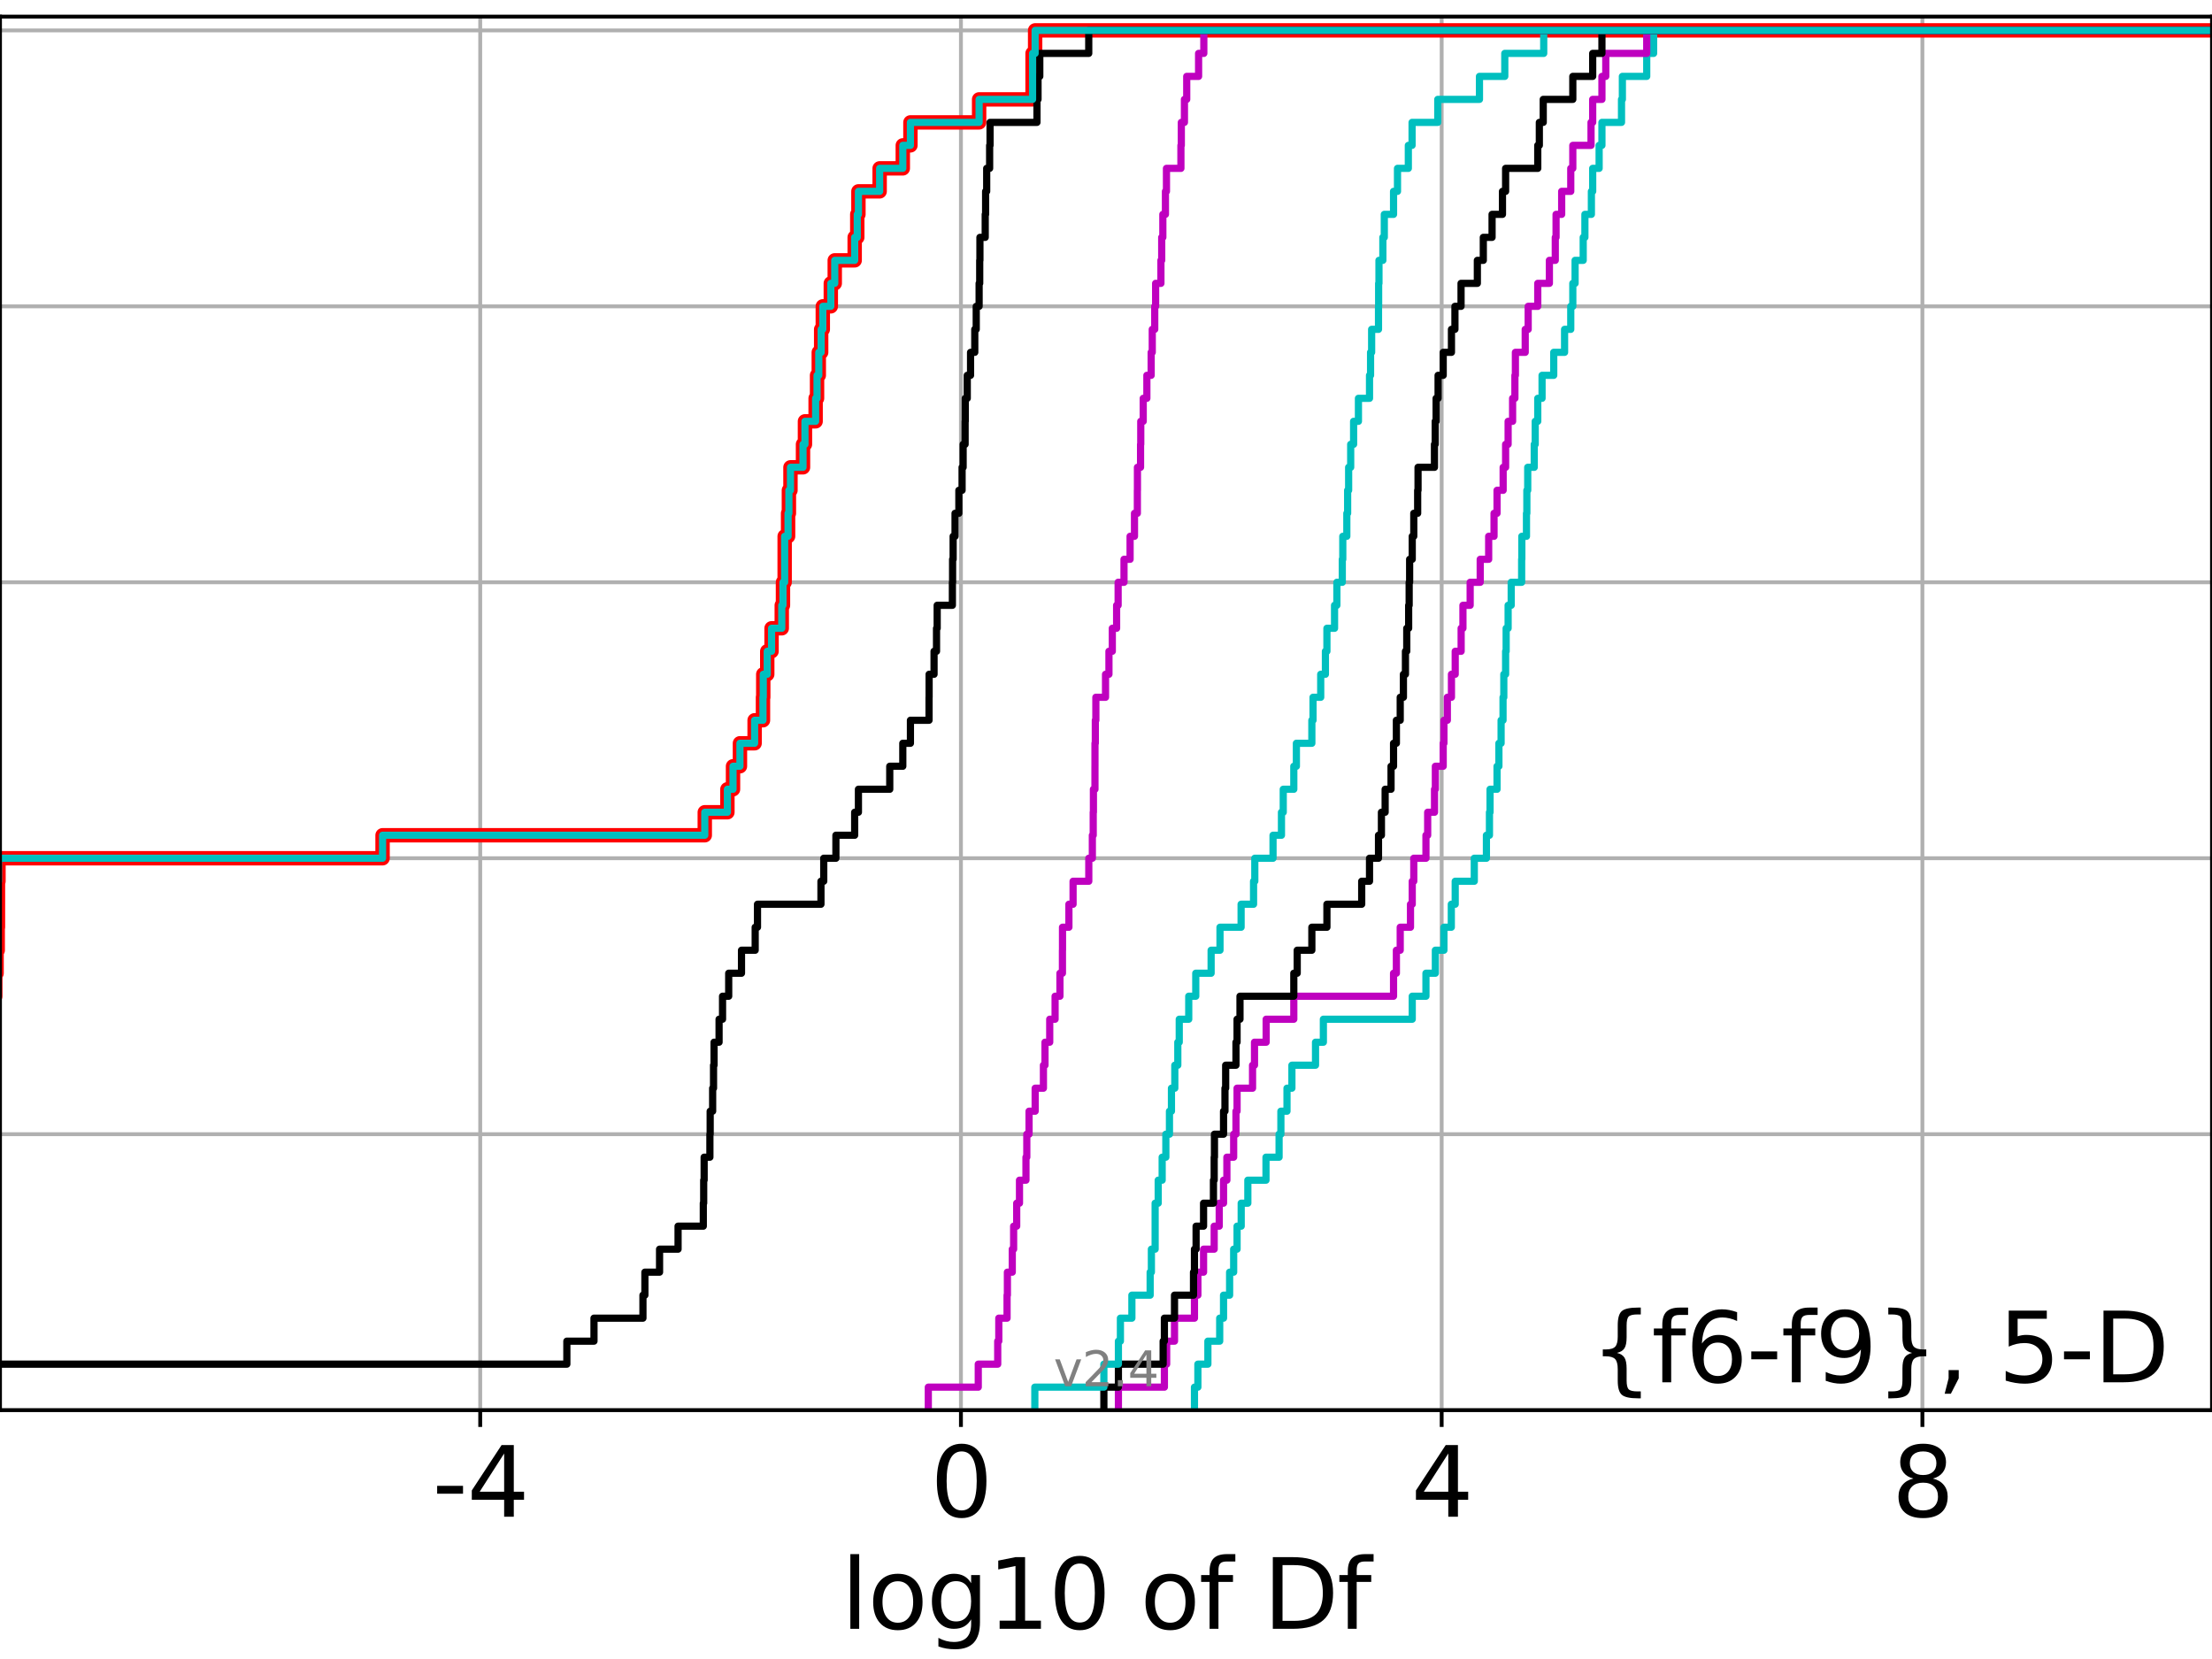 <?xml version="1.0" encoding="utf-8" standalone="no"?>
<!DOCTYPE svg PUBLIC "-//W3C//DTD SVG 1.1//EN"
  "http://www.w3.org/Graphics/SVG/1.1/DTD/svg11.dtd">
<svg height="345.6pt" version="1.1" viewBox="0 0 460.8 345.6" width="460.8pt" xmlns="http://www.w3.org/2000/svg" xmlns:xlink="http://www.w3.org/1999/xlink">
 <defs>
  <style type="text/css">*{stroke-linecap:butt;stroke-linejoin:round;}</style>
 </defs>
 <g id="figure_1">
  <g id="patch_1">
   <path d="M 0 345.6 
L 460.8 345.6 
L 460.8 0 
L 0 0 
z
" style="fill:#ffffff;"/>
  </g>
  <g id="axes_1">
   <g id="patch_2">
    <path d="M 0 293.76 
L 460.8 293.76 
L 460.8 3.456 
L 0 3.456 
z
" style="fill:#ffffff;"/>
   </g>
   <g id="matplotlib.axis_1">
    <g id="xtick_1">
     <g id="line2d_1">
      <path clip-path="url(#p29b3fccdad)" d="M 100.037 293.76 
L 100.037 3.456 
" style="fill:none;stroke:#b0b0b0;stroke-linecap:square;stroke-width:0.8;"/>
     </g>
     <g id="line2d_2">
      <defs>
       <path d="M 0 0 
L 0 3.5 
" id="m67f54025a4" style="stroke:#000000;stroke-width:0.8;"/>
      </defs>
      <g>
       <use style="stroke:#000000;stroke-width:0.8;" x="100.037" xlink:href="#m67f54025a4" y="293.76"/>
      </g>
     </g>
     <g id="text_1">
      <!-- -4 -->
      <g transform="translate(90.066 315.957)scale(0.2 -0.2)">
       <defs>
        <path d="M 313 2009 
L 1997 2009 
L 1997 1497 
L 313 1497 
L 313 2009 
z
" id="DejaVuSans-2d" transform="scale(0.016)"/>
        <path d="M 2419 4116 
L 825 1625 
L 2419 1625 
L 2419 4116 
z
M 2253 4666 
L 3047 4666 
L 3047 1625 
L 3713 1625 
L 3713 1100 
L 3047 1100 
L 3047 0 
L 2419 0 
L 2419 1100 
L 313 1100 
L 313 1709 
L 2253 4666 
z
" id="DejaVuSans-34" transform="scale(0.016)"/>
       </defs>
       <use xlink:href="#DejaVuSans-2d"/>
       <use x="36.084" xlink:href="#DejaVuSans-34"/>
      </g>
     </g>
    </g>
    <g id="xtick_2">
     <g id="line2d_3">
      <path clip-path="url(#p29b3fccdad)" d="M 200.181 293.76 
L 200.181 3.456 
" style="fill:none;stroke:#b0b0b0;stroke-linecap:square;stroke-width:0.8;"/>
     </g>
     <g id="line2d_4">
      <g>
       <use style="stroke:#000000;stroke-width:0.8;" x="200.181" xlink:href="#m67f54025a4" y="293.76"/>
      </g>
     </g>
     <g id="text_2">
      <!-- 0 -->
      <g transform="translate(193.819 315.957)scale(0.2 -0.2)">
       <defs>
        <path d="M 2034 4250 
Q 1547 4250 1301 3770 
Q 1056 3291 1056 2328 
Q 1056 1369 1301 889 
Q 1547 409 2034 409 
Q 2525 409 2770 889 
Q 3016 1369 3016 2328 
Q 3016 3291 2770 3770 
Q 2525 4250 2034 4250 
z
M 2034 4750 
Q 2819 4750 3233 4129 
Q 3647 3509 3647 2328 
Q 3647 1150 3233 529 
Q 2819 -91 2034 -91 
Q 1250 -91 836 529 
Q 422 1150 422 2328 
Q 422 3509 836 4129 
Q 1250 4750 2034 4750 
z
" id="DejaVuSans-30" transform="scale(0.016)"/>
       </defs>
       <use xlink:href="#DejaVuSans-30"/>
      </g>
     </g>
    </g>
    <g id="xtick_3">
     <g id="line2d_5">
      <path clip-path="url(#p29b3fccdad)" d="M 300.326 293.76 
L 300.326 3.456 
" style="fill:none;stroke:#b0b0b0;stroke-linecap:square;stroke-width:0.8;"/>
     </g>
     <g id="line2d_6">
      <g>
       <use style="stroke:#000000;stroke-width:0.8;" x="300.326" xlink:href="#m67f54025a4" y="293.76"/>
      </g>
     </g>
     <g id="text_3">
      <!-- 4 -->
      <g transform="translate(293.964 315.957)scale(0.2 -0.2)">
       <use xlink:href="#DejaVuSans-34"/>
      </g>
     </g>
    </g>
    <g id="xtick_4">
     <g id="line2d_7">
      <path clip-path="url(#p29b3fccdad)" d="M 400.471 293.76 
L 400.471 3.456 
" style="fill:none;stroke:#b0b0b0;stroke-linecap:square;stroke-width:0.8;"/>
     </g>
     <g id="line2d_8">
      <g>
       <use style="stroke:#000000;stroke-width:0.8;" x="400.471" xlink:href="#m67f54025a4" y="293.76"/>
      </g>
     </g>
     <g id="text_4">
      <!-- 8 -->
      <g transform="translate(394.108 315.957)scale(0.2 -0.2)">
       <defs>
        <path d="M 2034 2216 
Q 1584 2216 1326 1975 
Q 1069 1734 1069 1313 
Q 1069 891 1326 650 
Q 1584 409 2034 409 
Q 2484 409 2743 651 
Q 3003 894 3003 1313 
Q 3003 1734 2745 1975 
Q 2488 2216 2034 2216 
z
M 1403 2484 
Q 997 2584 770 2862 
Q 544 3141 544 3541 
Q 544 4100 942 4425 
Q 1341 4750 2034 4750 
Q 2731 4750 3128 4425 
Q 3525 4100 3525 3541 
Q 3525 3141 3298 2862 
Q 3072 2584 2669 2484 
Q 3125 2378 3379 2068 
Q 3634 1759 3634 1313 
Q 3634 634 3220 271 
Q 2806 -91 2034 -91 
Q 1263 -91 848 271 
Q 434 634 434 1313 
Q 434 1759 690 2068 
Q 947 2378 1403 2484 
z
M 1172 3481 
Q 1172 3119 1398 2916 
Q 1625 2713 2034 2713 
Q 2441 2713 2670 2916 
Q 2900 3119 2900 3481 
Q 2900 3844 2670 4047 
Q 2441 4250 2034 4250 
Q 1625 4250 1398 4047 
Q 1172 3844 1172 3481 
z
" id="DejaVuSans-38" transform="scale(0.016)"/>
       </defs>
       <use xlink:href="#DejaVuSans-38"/>
      </g>
     </g>
    </g>
    <g id="text_5">
     <!-- log10 of Df -->
     <g transform="translate(175.214 339.313)scale(0.2 -0.2)">
      <defs>
       <path d="M 603 4863 
L 1178 4863 
L 1178 0 
L 603 0 
L 603 4863 
z
" id="DejaVuSans-6c" transform="scale(0.016)"/>
       <path d="M 1959 3097 
Q 1497 3097 1228 2736 
Q 959 2375 959 1747 
Q 959 1119 1226 758 
Q 1494 397 1959 397 
Q 2419 397 2687 759 
Q 2956 1122 2956 1747 
Q 2956 2369 2687 2733 
Q 2419 3097 1959 3097 
z
M 1959 3584 
Q 2709 3584 3137 3096 
Q 3566 2609 3566 1747 
Q 3566 888 3137 398 
Q 2709 -91 1959 -91 
Q 1206 -91 779 398 
Q 353 888 353 1747 
Q 353 2609 779 3096 
Q 1206 3584 1959 3584 
z
" id="DejaVuSans-6f" transform="scale(0.016)"/>
       <path d="M 2906 1791 
Q 2906 2416 2648 2759 
Q 2391 3103 1925 3103 
Q 1463 3103 1205 2759 
Q 947 2416 947 1791 
Q 947 1169 1205 825 
Q 1463 481 1925 481 
Q 2391 481 2648 825 
Q 2906 1169 2906 1791 
z
M 3481 434 
Q 3481 -459 3084 -895 
Q 2688 -1331 1869 -1331 
Q 1566 -1331 1297 -1286 
Q 1028 -1241 775 -1147 
L 775 -588 
Q 1028 -725 1275 -790 
Q 1522 -856 1778 -856 
Q 2344 -856 2625 -561 
Q 2906 -266 2906 331 
L 2906 616 
Q 2728 306 2450 153 
Q 2172 0 1784 0 
Q 1141 0 747 490 
Q 353 981 353 1791 
Q 353 2603 747 3093 
Q 1141 3584 1784 3584 
Q 2172 3584 2450 3431 
Q 2728 3278 2906 2969 
L 2906 3500 
L 3481 3500 
L 3481 434 
z
" id="DejaVuSans-67" transform="scale(0.016)"/>
       <path d="M 794 531 
L 1825 531 
L 1825 4091 
L 703 3866 
L 703 4441 
L 1819 4666 
L 2450 4666 
L 2450 531 
L 3481 531 
L 3481 0 
L 794 0 
L 794 531 
z
" id="DejaVuSans-31" transform="scale(0.016)"/>
       <path id="DejaVuSans-20" transform="scale(0.016)"/>
       <path d="M 2375 4863 
L 2375 4384 
L 1825 4384 
Q 1516 4384 1395 4259 
Q 1275 4134 1275 3809 
L 1275 3500 
L 2222 3500 
L 2222 3053 
L 1275 3053 
L 1275 0 
L 697 0 
L 697 3053 
L 147 3053 
L 147 3500 
L 697 3500 
L 697 3744 
Q 697 4328 969 4595 
Q 1241 4863 1831 4863 
L 2375 4863 
z
" id="DejaVuSans-66" transform="scale(0.016)"/>
       <path d="M 1259 4147 
L 1259 519 
L 2022 519 
Q 2988 519 3436 956 
Q 3884 1394 3884 2338 
Q 3884 3275 3436 3711 
Q 2988 4147 2022 4147 
L 1259 4147 
z
M 628 4666 
L 1925 4666 
Q 3281 4666 3915 4102 
Q 4550 3538 4550 2338 
Q 4550 1131 3912 565 
Q 3275 0 1925 0 
L 628 0 
L 628 4666 
z
" id="DejaVuSans-44" transform="scale(0.016)"/>
      </defs>
      <use xlink:href="#DejaVuSans-6c"/>
      <use x="27.783" xlink:href="#DejaVuSans-6f"/>
      <use x="88.965" xlink:href="#DejaVuSans-67"/>
      <use x="152.441" xlink:href="#DejaVuSans-31"/>
      <use x="216.064" xlink:href="#DejaVuSans-30"/>
      <use x="279.688" xlink:href="#DejaVuSans-20"/>
      <use x="311.475" xlink:href="#DejaVuSans-6f"/>
      <use x="372.656" xlink:href="#DejaVuSans-66"/>
      <use x="407.861" xlink:href="#DejaVuSans-20"/>
      <use x="439.648" xlink:href="#DejaVuSans-44"/>
      <use x="516.65" xlink:href="#DejaVuSans-66"/>
     </g>
    </g>
   </g>
   <g id="matplotlib.axis_2">
    <g id="ytick_1">
     <g id="line2d_9">
      <path clip-path="url(#p29b3fccdad)" d="M 0 293.76 
L 460.8 293.76 
" style="fill:none;stroke:#b0b0b0;stroke-linecap:square;stroke-width:0.8;"/>
     </g>
     <g id="line2d_10">
      <defs>
       <path d="M 0 0 
L -3.5 0 
" id="m4ea9138ec0" style="stroke:#000000;stroke-width:0.8;"/>
      </defs>
      <g>
       <use style="stroke:#000000;stroke-width:0.8;" x="0" xlink:href="#m4ea9138ec0" y="293.76"/>
      </g>
     </g>
    </g>
    <g id="ytick_2">
     <g id="line2d_11">
      <path clip-path="url(#p29b3fccdad)" d="M 0 236.274 
L 460.8 236.274 
" style="fill:none;stroke:#b0b0b0;stroke-linecap:square;stroke-width:0.8;"/>
     </g>
     <g id="line2d_12">
      <g>
       <use style="stroke:#000000;stroke-width:0.8;" x="0" xlink:href="#m4ea9138ec0" y="236.274"/>
      </g>
     </g>
    </g>
    <g id="ytick_3">
     <g id="line2d_13">
      <path clip-path="url(#p29b3fccdad)" d="M 0 178.788 
L 460.8 178.788 
" style="fill:none;stroke:#b0b0b0;stroke-linecap:square;stroke-width:0.8;"/>
     </g>
     <g id="line2d_14">
      <g>
       <use style="stroke:#000000;stroke-width:0.8;" x="0" xlink:href="#m4ea9138ec0" y="178.788"/>
      </g>
     </g>
    </g>
    <g id="ytick_4">
     <g id="line2d_15">
      <path clip-path="url(#p29b3fccdad)" d="M 0 121.302 
L 460.8 121.302 
" style="fill:none;stroke:#b0b0b0;stroke-linecap:square;stroke-width:0.8;"/>
     </g>
     <g id="line2d_16">
      <g>
       <use style="stroke:#000000;stroke-width:0.8;" x="0" xlink:href="#m4ea9138ec0" y="121.302"/>
      </g>
     </g>
    </g>
    <g id="ytick_5">
     <g id="line2d_17">
      <path clip-path="url(#p29b3fccdad)" d="M 0 63.816 
L 460.8 63.816 
" style="fill:none;stroke:#b0b0b0;stroke-linecap:square;stroke-width:0.8;"/>
     </g>
     <g id="line2d_18">
      <g>
       <use style="stroke:#000000;stroke-width:0.8;" x="0" xlink:href="#m4ea9138ec0" y="63.816"/>
      </g>
     </g>
    </g>
    <g id="ytick_6">
     <g id="line2d_19">
      <path clip-path="url(#p29b3fccdad)" d="M 0 6.33 
L 460.8 6.33 
" style="fill:none;stroke:#b0b0b0;stroke-linecap:square;stroke-width:0.8;"/>
     </g>
     <g id="line2d_20">
      <g>
       <use style="stroke:#000000;stroke-width:0.8;" x="0" xlink:href="#m4ea9138ec0" y="6.33"/>
      </g>
     </g>
    </g>
   </g>
   <g id="line2d_21">
    <path clip-path="url(#p29b3fccdad)" d="M -1 207.531 
L -0.989 207.531 
L -0.989 202.741 
L -0.712 202.741 
L -0.712 197.95 
L -0.475 197.95 
L -0.475 193.16 
L -0.423 193.16 
L -0.423 188.369 
L -0.421 188.369 
L -0.421 183.579 
L -0.319 183.579 
L -0.319 178.788 
L 79.696 178.788 
L 79.696 173.998 
L 146.818 173.998 
L 146.818 169.207 
L 151.532 169.207 
L 151.532 164.417 
L 152.701 164.417 
L 152.701 159.626 
L 154.144 159.626 
L 154.144 154.836 
L 157.199 154.836 
L 157.199 150.045 
L 158.942 150.045 
L 158.942 145.255 
L 159.001 145.255 
L 159.001 140.464 
L 159.831 140.464 
L 159.831 135.674 
L 160.729 135.674 
L 160.729 130.883 
L 162.855 130.883 
L 162.855 126.093 
L 163.109 126.093 
L 163.109 121.302 
L 163.457 121.302 
L 163.457 116.512 
L 163.459 116.512 
L 163.459 111.721 
L 164.172 111.721 
L 164.172 106.931 
L 164.341 106.931 
L 164.341 102.14 
L 164.67 102.14 
L 164.67 97.35 
L 167.281 97.35 
L 167.281 92.559 
L 167.687 92.559 
L 167.687 87.769 
L 169.909 87.769 
L 169.909 82.978 
L 170.206 82.978 
L 170.206 78.188 
L 170.567 78.188 
L 170.567 73.397 
L 171.063 73.397 
L 171.063 68.607 
L 171.405 68.607 
L 171.405 63.816 
L 173.072 63.816 
L 173.072 59.026 
L 173.894 59.026 
L 173.894 54.235 
L 178.044 54.235 
L 178.044 49.445 
L 178.585 49.445 
L 178.585 44.654 
L 178.826 44.654 
L 178.826 39.864 
L 183.246 39.864 
L 183.246 35.073 
L 188.069 35.073 
L 188.069 30.283 
L 189.659 30.283 
L 189.659 25.492 
L 203.968 25.492 
L 203.968 20.702 
L 215.102 20.702 
L 215.102 15.911 
L 215.103 15.911 
L 215.103 11.121 
L 215.636 11.121 
L 215.636 6.33 
L 215.636 6.33 
L 215.636 6.33 
L 460.8 6.33 
" style="fill:none;stroke:#ff0000;stroke-linecap:square;stroke-width:3;"/>
   </g>
   <g id="line2d_22">
    <path clip-path="url(#p29b3fccdad)" d="M 248.829 293.76 
L 248.829 288.97 
L 249.54 288.97 
L 249.54 284.179 
L 251.625 284.179 
L 251.625 279.389 
L 254.086 279.389 
L 254.086 274.598 
L 254.886 274.598 
L 254.886 269.808 
L 256.151 269.808 
L 256.151 265.017 
L 256.994 265.017 
L 256.994 260.227 
L 257.704 260.227 
L 257.704 255.436 
L 258.565 255.436 
L 258.565 250.646 
L 259.948 250.646 
L 259.948 245.855 
L 263.73 245.855 
L 263.73 241.065 
L 266.457 241.065 
L 266.457 236.274 
L 266.832 236.274 
L 266.832 231.484 
L 268.105 231.484 
L 268.105 226.693 
L 269.128 226.693 
L 269.128 221.903 
L 274.047 221.903 
L 274.047 217.112 
L 275.683 217.112 
L 275.683 212.322 
L 294.196 212.322 
L 294.196 207.531 
L 297.052 207.531 
L 297.052 202.741 
L 299.013 202.741 
L 299.013 197.95 
L 300.798 197.95 
L 300.798 193.16 
L 302.335 193.16 
L 302.335 188.369 
L 303.148 188.369 
L 303.148 183.579 
L 307.121 183.579 
L 307.121 178.788 
L 309.648 178.788 
L 309.648 173.998 
L 310.281 173.998 
L 310.281 169.207 
L 310.405 169.207 
L 310.405 164.417 
L 311.861 164.417 
L 311.861 159.626 
L 312.251 159.626 
L 312.251 154.836 
L 312.707 154.836 
L 312.707 150.045 
L 313.11 150.045 
L 313.11 145.255 
L 313.272 145.255 
L 313.272 140.464 
L 313.648 140.464 
L 313.648 135.674 
L 313.761 135.674 
L 313.761 130.883 
L 314.17 130.883 
L 314.17 126.093 
L 314.813 126.093 
L 314.813 121.302 
L 316.987 121.302 
L 316.987 116.512 
L 317.025 116.512 
L 317.025 111.721 
L 317.993 111.721 
L 317.993 106.931 
L 318.072 106.931 
L 318.072 102.14 
L 318.253 102.14 
L 318.253 97.35 
L 319.611 97.35 
L 319.611 92.559 
L 319.814 92.559 
L 319.814 87.769 
L 320.343 87.769 
L 320.343 82.978 
L 321.24 82.978 
L 321.24 78.188 
L 323.671 78.188 
L 323.671 73.397 
L 325.931 73.397 
L 325.931 68.607 
L 327.219 68.607 
L 327.219 63.816 
L 327.645 63.816 
L 327.645 59.026 
L 328.121 59.026 
L 328.121 54.235 
L 329.811 54.235 
L 329.811 49.445 
L 330.165 49.445 
L 330.165 44.654 
L 331.515 44.654 
L 331.515 39.864 
L 331.787 39.864 
L 331.787 35.073 
L 333.128 35.073 
L 333.128 30.283 
L 333.712 30.283 
L 333.712 25.492 
L 337.79 25.492 
L 337.79 20.702 
L 337.97 20.702 
L 337.97 15.911 
L 343.043 15.911 
L 343.043 11.121 
L 344.48 11.121 
L 344.48 6.33 
L 344.48 6.33 
L 344.48 6.33 
L 460.8 6.33 
" style="fill:none;stroke:#00bfbf;stroke-linecap:square;stroke-width:1.5;"/>
   </g>
   <g id="line2d_23">
    <path clip-path="url(#p29b3fccdad)" d="M 232.986 293.76 
L 232.986 288.97 
L 242.565 288.97 
L 242.565 284.179 
L 243.035 284.179 
L 243.035 279.389 
L 244.672 279.389 
L 244.672 274.598 
L 248.829 274.598 
L 248.829 269.808 
L 249.54 269.808 
L 249.54 265.017 
L 250.724 265.017 
L 250.724 260.227 
L 252.937 260.227 
L 252.937 255.436 
L 253.988 255.436 
L 253.988 250.646 
L 254.886 250.646 
L 254.886 245.855 
L 255.582 245.855 
L 255.582 241.065 
L 256.994 241.065 
L 256.994 236.274 
L 257.475 236.274 
L 257.475 231.484 
L 257.704 231.484 
L 257.704 226.693 
L 260.929 226.693 
L 260.929 221.903 
L 261.336 221.903 
L 261.336 217.112 
L 263.765 217.112 
L 263.765 212.322 
L 269.523 212.322 
L 269.523 207.531 
L 290.301 207.531 
L 290.301 202.741 
L 290.893 202.741 
L 290.893 197.95 
L 291.691 197.95 
L 291.691 193.16 
L 293.831 193.16 
L 293.831 188.369 
L 294.196 188.369 
L 294.196 183.579 
L 294.517 183.579 
L 294.517 178.788 
L 297.052 178.788 
L 297.052 173.998 
L 297.411 173.998 
L 297.411 169.207 
L 298.837 169.207 
L 298.837 164.417 
L 299.013 164.417 
L 299.013 159.626 
L 300.646 159.626 
L 300.646 154.836 
L 300.798 154.836 
L 300.798 150.045 
L 301.509 150.045 
L 301.509 145.255 
L 302.364 145.255 
L 302.364 140.464 
L 303.148 140.464 
L 303.148 135.674 
L 304.383 135.674 
L 304.383 130.883 
L 304.757 130.883 
L 304.757 126.093 
L 306.261 126.093 
L 306.261 121.302 
L 308.356 121.302 
L 308.356 116.512 
L 310.117 116.512 
L 310.117 111.721 
L 311.235 111.721 
L 311.235 106.931 
L 311.861 106.931 
L 311.861 102.14 
L 313.133 102.14 
L 313.133 97.35 
L 313.648 97.35 
L 313.648 92.559 
L 314.17 92.559 
L 314.17 87.769 
L 315.103 87.769 
L 315.103 82.978 
L 315.582 82.978 
L 315.582 78.188 
L 315.685 78.188 
L 315.685 73.397 
L 317.731 73.397 
L 317.731 68.607 
L 318.349 68.607 
L 318.349 63.816 
L 320.343 63.816 
L 320.343 59.026 
L 322.765 59.026 
L 322.765 54.235 
L 323.995 54.235 
L 323.995 49.445 
L 324.157 49.445 
L 324.157 44.654 
L 325.326 44.654 
L 325.326 39.864 
L 327.219 39.864 
L 327.219 35.073 
L 327.645 35.073 
L 327.645 30.283 
L 331.441 30.283 
L 331.441 25.492 
L 331.787 25.492 
L 331.787 20.702 
L 333.712 20.702 
L 333.712 15.911 
L 334.513 15.911 
L 334.513 11.121 
L 343.043 11.121 
L 343.043 6.33 
L 343.043 6.33 
L 343.043 6.33 
L 460.8 6.33 
" style="fill:none;stroke:#bf00bf;stroke-linecap:square;stroke-width:1.5;"/>
   </g>
   <g id="line2d_24">
    <path clip-path="url(#p29b3fccdad)" d="M 229.958 293.76 
L 229.958 288.97 
L 232.986 288.97 
L 232.986 284.179 
L 242.306 284.179 
L 242.306 279.389 
L 242.565 279.389 
L 242.565 274.598 
L 244.672 274.598 
L 244.672 269.808 
L 248.629 269.808 
L 248.629 265.017 
L 248.829 265.017 
L 248.829 260.227 
L 249.169 260.227 
L 249.169 255.436 
L 250.724 255.436 
L 250.724 250.646 
L 252.783 250.646 
L 252.783 245.855 
L 252.937 245.855 
L 252.937 241.065 
L 252.994 241.065 
L 252.994 236.274 
L 254.886 236.274 
L 254.886 231.484 
L 255.184 231.484 
L 255.184 226.693 
L 255.329 226.693 
L 255.329 221.903 
L 257.475 221.903 
L 257.475 217.112 
L 257.704 217.112 
L 257.704 212.322 
L 258.313 212.322 
L 258.313 207.531 
L 269.523 207.531 
L 269.523 202.741 
L 270.233 202.741 
L 270.233 197.95 
L 273.283 197.95 
L 273.283 193.16 
L 276.422 193.16 
L 276.422 188.369 
L 283.668 188.369 
L 283.668 183.579 
L 285.296 183.579 
L 285.296 178.788 
L 287.168 178.788 
L 287.168 173.998 
L 287.776 173.998 
L 287.776 169.207 
L 288.551 169.207 
L 288.551 164.417 
L 289.779 164.417 
L 289.779 159.626 
L 290.301 159.626 
L 290.301 154.836 
L 290.893 154.836 
L 290.893 150.045 
L 291.691 150.045 
L 291.691 145.255 
L 292.358 145.255 
L 292.358 140.464 
L 292.779 140.464 
L 292.779 135.674 
L 293.054 135.674 
L 293.054 130.883 
L 293.448 130.883 
L 293.448 126.093 
L 293.554 126.093 
L 293.554 121.302 
L 293.652 121.302 
L 293.652 116.512 
L 294.196 116.512 
L 294.196 111.721 
L 294.517 111.721 
L 294.517 106.931 
L 295.325 106.931 
L 295.325 102.14 
L 295.404 102.14 
L 295.404 97.35 
L 298.824 97.35 
L 298.824 92.559 
L 298.981 92.559 
L 298.981 87.769 
L 299.171 87.769 
L 299.171 82.978 
L 299.581 82.978 
L 299.581 78.188 
L 300.646 78.188 
L 300.646 73.397 
L 302.364 73.397 
L 302.364 68.607 
L 303.09 68.607 
L 303.09 63.816 
L 304.363 63.816 
L 304.363 59.026 
L 307.76 59.026 
L 307.76 54.235 
L 309.001 54.235 
L 309.001 49.445 
L 310.826 49.445 
L 310.826 44.654 
L 312.991 44.654 
L 312.991 39.864 
L 313.648 39.864 
L 313.648 35.073 
L 320.343 35.073 
L 320.343 30.283 
L 320.672 30.283 
L 320.672 25.492 
L 321.485 25.492 
L 321.485 20.702 
L 327.645 20.702 
L 327.645 15.911 
L 331.787 15.911 
L 331.787 11.121 
L 333.712 11.121 
L 333.712 6.33 
L 333.712 6.33 
L 333.712 6.33 
L 460.8 6.33 
" style="fill:none;stroke:#000000;stroke-linecap:square;stroke-width:1.5;"/>
   </g>
   <g id="line2d_25">
    <path clip-path="url(#p29b3fccdad)" d="M 215.575 293.76 
L 215.575 288.97 
L 229.958 288.97 
L 229.958 284.179 
L 232.986 284.179 
L 232.986 279.389 
L 233.402 279.389 
L 233.402 274.598 
L 235.793 274.598 
L 235.793 269.808 
L 239.599 269.808 
L 239.599 265.017 
L 239.855 265.017 
L 239.855 260.227 
L 240.636 260.227 
L 240.636 255.436 
L 240.636 255.436 
L 240.636 250.646 
L 241.276 250.646 
L 241.276 245.855 
L 242.101 245.855 
L 242.101 241.065 
L 242.868 241.065 
L 242.868 236.274 
L 243.62 236.274 
L 243.62 231.484 
L 244.036 231.484 
L 244.036 226.693 
L 244.733 226.693 
L 244.733 221.903 
L 245.359 221.903 
L 245.359 217.112 
L 245.659 217.112 
L 245.659 212.322 
L 247.637 212.322 
L 247.637 207.531 
L 249.101 207.531 
L 249.101 202.741 
L 252.299 202.741 
L 252.299 197.95 
L 254.147 197.95 
L 254.147 193.16 
L 258.544 193.16 
L 258.544 188.369 
L 261.139 188.369 
L 261.139 183.579 
L 261.398 183.579 
L 261.398 178.788 
L 265.196 178.788 
L 265.196 173.998 
L 266.952 173.998 
L 266.952 169.207 
L 267.323 169.207 
L 267.323 164.417 
L 269.523 164.417 
L 269.523 159.626 
L 270.062 159.626 
L 270.062 154.836 
L 273.283 154.836 
L 273.283 150.045 
L 273.527 150.045 
L 273.527 145.255 
L 275.129 145.255 
L 275.129 140.464 
L 276.108 140.464 
L 276.108 135.674 
L 276.422 135.674 
L 276.422 130.883 
L 278.011 130.883 
L 278.011 126.093 
L 278.495 126.093 
L 278.495 121.302 
L 279.623 121.302 
L 279.623 116.512 
L 279.727 116.512 
L 279.727 111.721 
L 280.568 111.721 
L 280.568 106.931 
L 280.737 106.931 
L 280.737 102.14 
L 280.946 102.14 
L 280.946 97.35 
L 281.373 97.35 
L 281.373 92.559 
L 281.981 92.559 
L 281.981 87.769 
L 282.987 87.769 
L 282.987 82.978 
L 285.296 82.978 
L 285.296 78.188 
L 285.513 78.188 
L 285.513 73.397 
L 285.737 73.397 
L 285.737 68.607 
L 287.168 68.607 
L 287.168 63.816 
L 287.195 63.816 
L 287.195 59.026 
L 287.264 59.026 
L 287.264 54.235 
L 288.074 54.235 
L 288.074 49.445 
L 288.376 49.445 
L 288.376 44.654 
L 290.301 44.654 
L 290.301 39.864 
L 291.124 39.864 
L 291.124 35.073 
L 293.383 35.073 
L 293.383 30.283 
L 294.162 30.283 
L 294.162 25.492 
L 299.516 25.492 
L 299.516 20.702 
L 308.199 20.702 
L 308.199 15.911 
L 313.475 15.911 
L 313.475 11.121 
L 321.586 11.121 
L 321.586 6.33 
L 321.586 6.33 
L 321.586 6.33 
L 460.8 6.33 
" style="fill:none;stroke:#00bfbf;stroke-linecap:square;stroke-width:1.5;"/>
   </g>
   <g id="line2d_26">
    <path clip-path="url(#p29b3fccdad)" d="M 193.384 293.76 
L 193.384 288.97 
L 203.791 288.97 
L 203.791 284.179 
L 207.843 284.179 
L 207.843 279.389 
L 208.068 279.389 
L 208.068 274.598 
L 209.789 274.598 
L 209.789 269.808 
L 209.859 269.808 
L 209.859 265.017 
L 210.875 265.017 
L 210.875 260.227 
L 211.159 260.227 
L 211.159 255.436 
L 211.798 255.436 
L 211.798 250.646 
L 212.378 250.646 
L 212.378 245.855 
L 213.728 245.855 
L 213.728 241.065 
L 213.902 241.065 
L 213.902 236.274 
L 214.37 236.274 
L 214.37 231.484 
L 215.644 231.484 
L 215.644 226.693 
L 217.365 226.693 
L 217.365 221.903 
L 217.692 221.903 
L 217.692 217.112 
L 218.676 217.112 
L 218.676 212.322 
L 219.796 212.322 
L 219.796 207.531 
L 220.804 207.531 
L 220.804 202.741 
L 221.326 202.741 
L 221.326 197.95 
L 221.34 197.95 
L 221.34 193.16 
L 222.674 193.16 
L 222.674 188.369 
L 223.541 188.369 
L 223.541 183.579 
L 226.815 183.579 
L 226.815 178.788 
L 227.557 178.788 
L 227.557 173.998 
L 227.738 173.998 
L 227.738 169.207 
L 227.78 169.207 
L 227.78 164.417 
L 228.101 164.417 
L 228.101 159.626 
L 228.105 159.626 
L 228.105 154.836 
L 228.176 154.836 
L 228.176 150.045 
L 228.288 150.045 
L 228.288 145.255 
L 230.303 145.255 
L 230.303 140.464 
L 231.014 140.464 
L 231.014 135.674 
L 231.714 135.674 
L 231.714 130.883 
L 232.611 130.883 
L 232.611 126.093 
L 232.927 126.093 
L 232.927 121.302 
L 234.151 121.302 
L 234.151 116.512 
L 235.418 116.512 
L 235.418 111.721 
L 236.335 111.721 
L 236.335 106.931 
L 236.933 106.931 
L 236.933 102.14 
L 236.949 102.14 
L 236.949 97.35 
L 237.598 97.35 
L 237.598 92.559 
L 237.641 92.559 
L 237.641 87.769 
L 238.154 87.769 
L 238.154 82.978 
L 238.913 82.978 
L 238.913 78.188 
L 239.809 78.188 
L 239.809 73.397 
L 240.038 73.397 
L 240.038 68.607 
L 240.553 68.607 
L 240.553 63.816 
L 240.739 63.816 
L 240.739 59.026 
L 241.843 59.026 
L 241.843 54.235 
L 242.006 54.235 
L 242.006 49.445 
L 242.242 49.445 
L 242.242 44.654 
L 242.782 44.654 
L 242.782 39.864 
L 242.996 39.864 
L 242.996 35.073 
L 246.007 35.073 
L 246.007 30.283 
L 246.09 30.283 
L 246.09 25.492 
L 246.74 25.492 
L 246.74 20.702 
L 247.216 20.702 
L 247.216 15.911 
L 249.689 15.911 
L 249.689 11.121 
L 250.779 11.121 
L 250.779 6.33 
L 250.779 6.33 
L 250.779 6.33 
L 460.8 6.33 
" style="fill:none;stroke:#bf00bf;stroke-linecap:square;stroke-width:1.5;"/>
   </g>
   <g id="line2d_27">
    <path clip-path="url(#p29b3fccdad)" d="M -1 284.179 
L 118.086 284.179 
L 118.086 279.389 
L 123.739 279.389 
L 123.739 274.598 
L 133.937 274.598 
L 133.937 269.808 
L 134.343 269.808 
L 134.343 265.017 
L 137.399 265.017 
L 137.399 260.227 
L 141.254 260.227 
L 141.254 255.436 
L 146.511 255.436 
L 146.511 250.646 
L 146.591 250.646 
L 146.591 245.855 
L 146.686 245.855 
L 146.686 241.065 
L 147.885 241.065 
L 147.885 236.274 
L 147.942 236.274 
L 147.942 231.484 
L 148.457 231.484 
L 148.457 226.693 
L 148.643 226.693 
L 148.643 221.903 
L 148.752 221.903 
L 148.752 217.112 
L 149.796 217.112 
L 149.796 212.322 
L 150.519 212.322 
L 150.519 207.531 
L 151.802 207.531 
L 151.802 202.741 
L 154.468 202.741 
L 154.468 197.95 
L 157.319 197.95 
L 157.319 193.16 
L 157.8 193.16 
L 157.8 188.369 
L 171.02 188.369 
L 171.02 183.579 
L 171.601 183.579 
L 171.601 178.788 
L 174.135 178.788 
L 174.135 173.998 
L 178.044 173.998 
L 178.044 169.207 
L 178.826 169.207 
L 178.826 164.417 
L 185.352 164.417 
L 185.352 159.626 
L 188.069 159.626 
L 188.069 154.836 
L 189.659 154.836 
L 189.659 150.045 
L 193.536 150.045 
L 193.536 145.255 
L 193.552 145.255 
L 193.552 140.464 
L 194.581 140.464 
L 194.581 135.674 
L 195.095 135.674 
L 195.095 130.883 
L 195.232 130.883 
L 195.232 126.093 
L 198.399 126.093 
L 198.399 121.302 
L 198.442 121.302 
L 198.442 116.512 
L 198.557 116.512 
L 198.557 111.721 
L 198.953 111.721 
L 198.953 106.931 
L 199.748 106.931 
L 199.748 102.14 
L 200.421 102.14 
L 200.421 97.35 
L 200.638 97.35 
L 200.638 92.559 
L 201.051 92.559 
L 201.051 87.769 
L 201.084 87.769 
L 201.084 82.978 
L 201.498 82.978 
L 201.498 78.188 
L 202.184 78.188 
L 202.184 73.397 
L 203.064 73.397 
L 203.064 68.607 
L 203.367 68.607 
L 203.367 63.816 
L 203.968 63.816 
L 203.968 59.026 
L 204.091 59.026 
L 204.091 54.235 
L 204.136 54.235 
L 204.136 49.445 
L 205.239 49.445 
L 205.239 44.654 
L 205.322 44.654 
L 205.322 39.864 
L 205.545 39.864 
L 205.545 35.073 
L 206.159 35.073 
L 206.159 30.283 
L 206.247 30.283 
L 206.247 25.492 
L 216.02 25.492 
L 216.02 20.702 
L 216.239 20.702 
L 216.239 15.911 
L 216.606 15.911 
L 216.606 11.121 
L 226.806 11.121 
L 226.806 6.33 
L 226.806 6.33 
L 226.806 6.33 
L 460.8 6.33 
" style="fill:none;stroke:#000000;stroke-linecap:square;stroke-width:1.5;"/>
   </g>
   <g id="line2d_28">
    <path clip-path="url(#p29b3fccdad)" d="M -1 207.531 
L -0.989 207.531 
L -0.989 202.741 
L -0.712 202.741 
L -0.712 197.95 
L -0.475 197.95 
L -0.475 193.16 
L -0.423 193.16 
L -0.423 188.369 
L -0.421 188.369 
L -0.421 183.579 
L -0.319 183.579 
L -0.319 178.788 
L 79.696 178.788 
L 79.696 173.998 
L 146.818 173.998 
L 146.818 169.207 
L 151.532 169.207 
L 151.532 164.417 
L 152.701 164.417 
L 152.701 159.626 
L 154.144 159.626 
L 154.144 154.836 
L 157.199 154.836 
L 157.199 150.045 
L 158.942 150.045 
L 158.942 145.255 
L 159.001 145.255 
L 159.001 140.464 
L 159.831 140.464 
L 159.831 135.674 
L 160.729 135.674 
L 160.729 130.883 
L 162.855 130.883 
L 162.855 126.093 
L 163.109 126.093 
L 163.109 121.302 
L 163.457 121.302 
L 163.457 116.512 
L 163.459 116.512 
L 163.459 111.721 
L 164.172 111.721 
L 164.172 106.931 
L 164.341 106.931 
L 164.341 102.14 
L 164.67 102.14 
L 164.67 97.35 
L 167.281 97.35 
L 167.281 92.559 
L 167.687 92.559 
L 167.687 87.769 
L 169.909 87.769 
L 169.909 82.978 
L 170.206 82.978 
L 170.206 78.188 
L 170.567 78.188 
L 170.567 73.397 
L 171.063 73.397 
L 171.063 68.607 
L 171.405 68.607 
L 171.405 63.816 
L 173.072 63.816 
L 173.072 59.026 
L 173.894 59.026 
L 173.894 54.235 
L 178.044 54.235 
L 178.044 49.445 
L 178.585 49.445 
L 178.585 44.654 
L 178.826 44.654 
L 178.826 39.864 
L 183.246 39.864 
L 183.246 35.073 
L 188.069 35.073 
L 188.069 30.283 
L 189.659 30.283 
L 189.659 25.492 
L 203.968 25.492 
L 203.968 20.702 
L 215.102 20.702 
L 215.102 15.911 
L 215.103 15.911 
L 215.103 11.121 
L 215.636 11.121 
L 215.636 6.33 
L 215.636 6.33 
L 215.636 6.33 
L 460.8 6.33 
" style="fill:none;stroke:#00bfbf;stroke-linecap:square;stroke-width:1.5;"/>
   </g>
   <g id="patch_3">
    <path d="M 0 293.76 
L 0 3.456 
" style="fill:none;stroke:#000000;stroke-linecap:square;stroke-linejoin:miter;stroke-width:0.8;"/>
   </g>
   <g id="patch_4">
    <path d="M 460.8 293.76 
L 460.8 3.456 
" style="fill:none;stroke:#000000;stroke-linecap:square;stroke-linejoin:miter;stroke-width:0.8;"/>
   </g>
   <g id="patch_5">
    <path d="M 0 293.76 
L 460.8 293.76 
" style="fill:none;stroke:#000000;stroke-linecap:square;stroke-linejoin:miter;stroke-width:0.8;"/>
   </g>
   <g id="patch_6">
    <path d="M 0 3.456 
L 460.8 3.456 
" style="fill:none;stroke:#000000;stroke-linecap:square;stroke-linejoin:miter;stroke-width:0.8;"/>
   </g>
   <g id="text_6">
    <!-- {f6-f9}, 5-D -->
    <g transform="translate(331.334 287.954)scale(0.2 -0.2)">
     <defs>
      <path d="M 3272 -594 
L 3272 -1044 
L 3078 -1044 
Q 2300 -1044 2036 -812 
Q 1772 -581 1772 109 
L 1772 856 
Q 1772 1328 1603 1509 
Q 1434 1691 991 1691 
L 800 1691 
L 800 2138 
L 991 2138 
Q 1438 2138 1605 2317 
Q 1772 2497 1772 2963 
L 1772 3713 
Q 1772 4403 2036 4633 
Q 2300 4863 3078 4863 
L 3272 4863 
L 3272 4416 
L 3059 4416 
Q 2619 4416 2484 4278 
Q 2350 4141 2350 3700 
L 2350 2925 
Q 2350 2434 2208 2212 
Q 2066 1991 1722 1913 
Q 2069 1828 2209 1606 
Q 2350 1384 2350 897 
L 2350 122 
Q 2350 -319 2484 -456 
Q 2619 -594 3059 -594 
L 3272 -594 
z
" id="DejaVuSans-7b" transform="scale(0.016)"/>
      <path d="M 2113 2584 
Q 1688 2584 1439 2293 
Q 1191 2003 1191 1497 
Q 1191 994 1439 701 
Q 1688 409 2113 409 
Q 2538 409 2786 701 
Q 3034 994 3034 1497 
Q 3034 2003 2786 2293 
Q 2538 2584 2113 2584 
z
M 3366 4563 
L 3366 3988 
Q 3128 4100 2886 4159 
Q 2644 4219 2406 4219 
Q 1781 4219 1451 3797 
Q 1122 3375 1075 2522 
Q 1259 2794 1537 2939 
Q 1816 3084 2150 3084 
Q 2853 3084 3261 2657 
Q 3669 2231 3669 1497 
Q 3669 778 3244 343 
Q 2819 -91 2113 -91 
Q 1303 -91 875 529 
Q 447 1150 447 2328 
Q 447 3434 972 4092 
Q 1497 4750 2381 4750 
Q 2619 4750 2861 4703 
Q 3103 4656 3366 4563 
z
" id="DejaVuSans-36" transform="scale(0.016)"/>
      <path d="M 703 97 
L 703 672 
Q 941 559 1184 500 
Q 1428 441 1663 441 
Q 2288 441 2617 861 
Q 2947 1281 2994 2138 
Q 2813 1869 2534 1725 
Q 2256 1581 1919 1581 
Q 1219 1581 811 2004 
Q 403 2428 403 3163 
Q 403 3881 828 4315 
Q 1253 4750 1959 4750 
Q 2769 4750 3195 4129 
Q 3622 3509 3622 2328 
Q 3622 1225 3098 567 
Q 2575 -91 1691 -91 
Q 1453 -91 1209 -44 
Q 966 3 703 97 
z
M 1959 2075 
Q 2384 2075 2632 2365 
Q 2881 2656 2881 3163 
Q 2881 3666 2632 3958 
Q 2384 4250 1959 4250 
Q 1534 4250 1286 3958 
Q 1038 3666 1038 3163 
Q 1038 2656 1286 2365 
Q 1534 2075 1959 2075 
z
" id="DejaVuSans-39" transform="scale(0.016)"/>
      <path d="M 800 -594 
L 1019 -594 
Q 1456 -594 1589 -459 
Q 1722 -325 1722 122 
L 1722 897 
Q 1722 1384 1862 1606 
Q 2003 1828 2350 1913 
Q 2003 1991 1862 2212 
Q 1722 2434 1722 2925 
L 1722 3700 
Q 1722 4144 1589 4280 
Q 1456 4416 1019 4416 
L 800 4416 
L 800 4863 
L 997 4863 
Q 1775 4863 2036 4633 
Q 2297 4403 2297 3713 
L 2297 2963 
Q 2297 2497 2465 2317 
Q 2634 2138 3078 2138 
L 3272 2138 
L 3272 1691 
L 3078 1691 
Q 2634 1691 2465 1509 
Q 2297 1328 2297 856 
L 2297 109 
Q 2297 -581 2036 -812 
Q 1775 -1044 997 -1044 
L 800 -1044 
L 800 -594 
z
" id="DejaVuSans-7d" transform="scale(0.016)"/>
      <path d="M 750 794 
L 1409 794 
L 1409 256 
L 897 -744 
L 494 -744 
L 750 256 
L 750 794 
z
" id="DejaVuSans-2c" transform="scale(0.016)"/>
      <path d="M 691 4666 
L 3169 4666 
L 3169 4134 
L 1269 4134 
L 1269 2991 
Q 1406 3038 1543 3061 
Q 1681 3084 1819 3084 
Q 2600 3084 3056 2656 
Q 3513 2228 3513 1497 
Q 3513 744 3044 326 
Q 2575 -91 1722 -91 
Q 1428 -91 1123 -41 
Q 819 9 494 109 
L 494 744 
Q 775 591 1075 516 
Q 1375 441 1709 441 
Q 2250 441 2565 725 
Q 2881 1009 2881 1497 
Q 2881 1984 2565 2268 
Q 2250 2553 1709 2553 
Q 1456 2553 1204 2497 
Q 953 2441 691 2322 
L 691 4666 
z
" id="DejaVuSans-35" transform="scale(0.016)"/>
     </defs>
     <use xlink:href="#DejaVuSans-7b"/>
     <use x="63.623" xlink:href="#DejaVuSans-66"/>
     <use x="98.828" xlink:href="#DejaVuSans-36"/>
     <use x="162.451" xlink:href="#DejaVuSans-2d"/>
     <use x="198.535" xlink:href="#DejaVuSans-66"/>
     <use x="233.74" xlink:href="#DejaVuSans-39"/>
     <use x="297.363" xlink:href="#DejaVuSans-7d"/>
     <use x="360.986" xlink:href="#DejaVuSans-2c"/>
     <use x="392.773" xlink:href="#DejaVuSans-20"/>
     <use x="424.561" xlink:href="#DejaVuSans-35"/>
     <use x="488.184" xlink:href="#DejaVuSans-2d"/>
     <use x="524.268" xlink:href="#DejaVuSans-44"/>
    </g>
   </g>
   <g id="text_7">
    <!-- v2.4 -->
    <g style="fill:#808080;" transform="translate(219.489 288.777)scale(0.1 -0.1)">
     <defs>
      <path d="M 191 3500 
L 800 3500 
L 1894 563 
L 2988 3500 
L 3597 3500 
L 2284 0 
L 1503 0 
L 191 3500 
z
" id="DejaVuSans-76" transform="scale(0.016)"/>
      <path d="M 1228 531 
L 3431 531 
L 3431 0 
L 469 0 
L 469 531 
Q 828 903 1448 1529 
Q 2069 2156 2228 2338 
Q 2531 2678 2651 2914 
Q 2772 3150 2772 3378 
Q 2772 3750 2511 3984 
Q 2250 4219 1831 4219 
Q 1534 4219 1204 4116 
Q 875 4013 500 3803 
L 500 4441 
Q 881 4594 1212 4672 
Q 1544 4750 1819 4750 
Q 2544 4750 2975 4387 
Q 3406 4025 3406 3419 
Q 3406 3131 3298 2873 
Q 3191 2616 2906 2266 
Q 2828 2175 2409 1742 
Q 1991 1309 1228 531 
z
" id="DejaVuSans-32" transform="scale(0.016)"/>
      <path d="M 684 794 
L 1344 794 
L 1344 0 
L 684 0 
L 684 794 
z
" id="DejaVuSans-2e" transform="scale(0.016)"/>
     </defs>
     <use xlink:href="#DejaVuSans-76"/>
     <use x="59.18" xlink:href="#DejaVuSans-32"/>
     <use x="122.803" xlink:href="#DejaVuSans-2e"/>
     <use x="154.59" xlink:href="#DejaVuSans-34"/>
    </g>
   </g>
  </g>
 </g>
 <defs>
  <clipPath id="p29b3fccdad">
   <rect height="290.304" width="460.8" x="0" y="3.456"/>
  </clipPath>
 </defs>
</svg>
